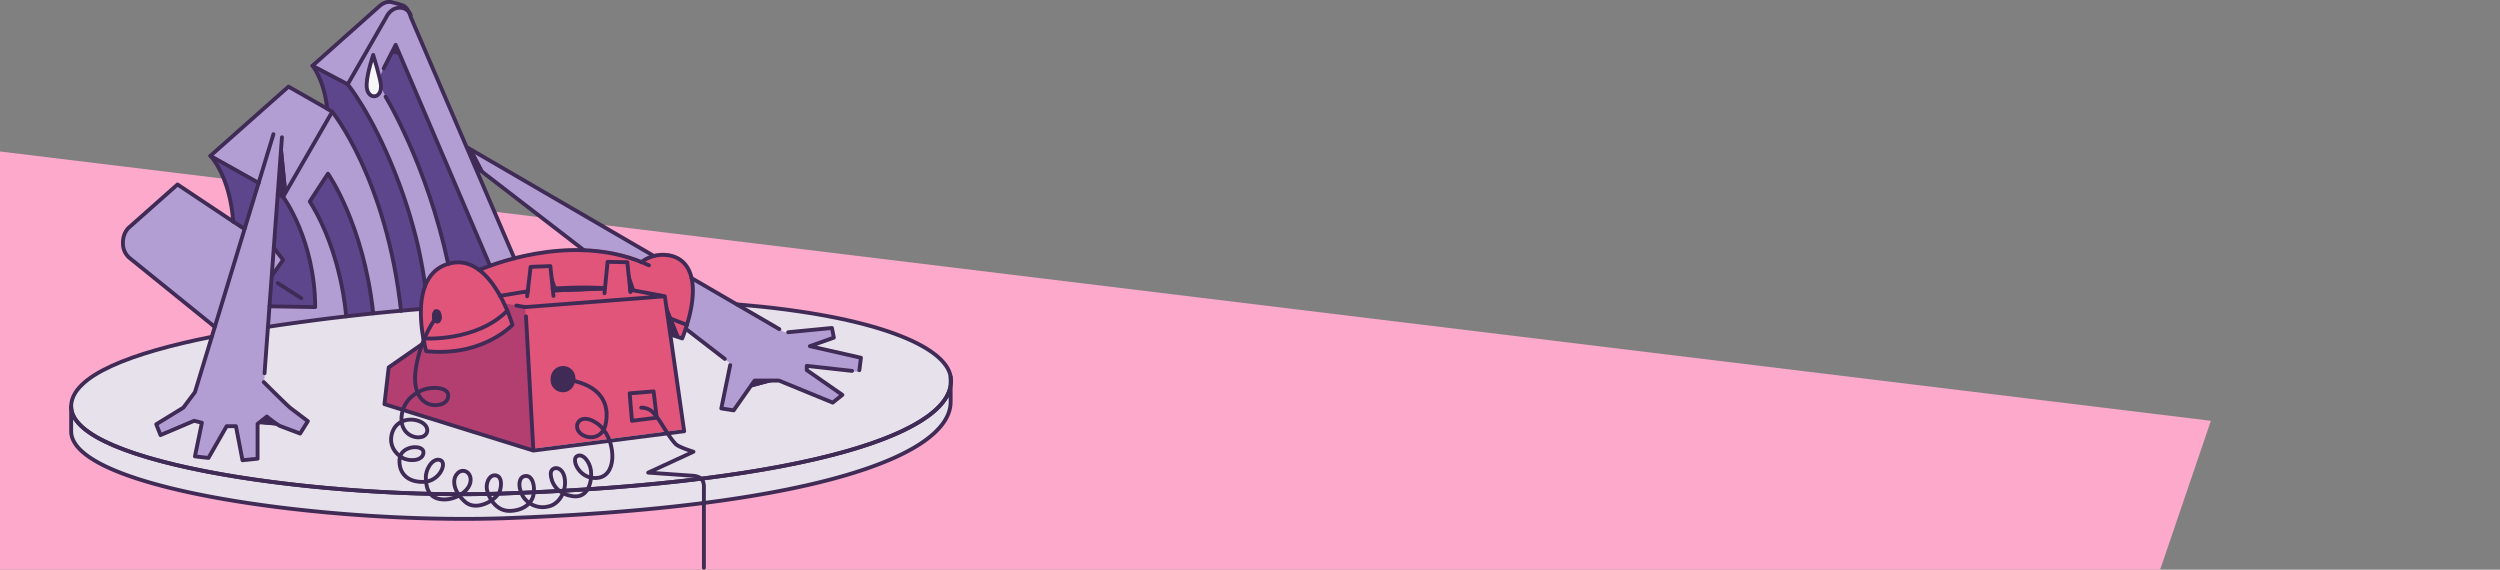 <svg id="Waiting_For_Events" data-name="Waiting For Events" xmlns="http://www.w3.org/2000/svg" width="646.4" height="147.3"><rect width="100%" height="100%" fill="#808080" stroke="none"/><defs><style>.cls-1{fill:none;stroke:#3f2b56;stroke-linecap:round;stroke-linejoin:round}.cls-5{fill:#b39ed3}.cls-8{fill:#3f2b56}.cls-9{fill:#5e468c}</style></defs><path transform="matrix(1,0.1,-0.1,1,8.6,-17.7)" style="fill: #fca9cb" d="M 4.5 174.4 l 541.9 -3.6 l 23.6 -101.3 L -19.3 56.8 l 24 117.6 z"/><path d="M 245.8 97.4 v 6.4 c -0.6 15.6 -36.6 27.4 -115.6 30.2 c -45.5 1.6 -111.8 -7.5 -111.8 -22.5 V 105 s -2 -11 36 -18 c 38.4 -7 104.2 -13.3 149.4 -7 c 43.5 6.1 42 17.3 42 17.3 Z" style="fill: #e7e1ec"/><path transform="matrix(1,0,0,1,0,0)" class="cls-5" d="M 178.8 71.9 c 0.8 3.3 0.3 7.8 -1.5 13 l 10.1 7.9 l 1.2 1 l 0.2 0.6 l -2.3 11.2 l 3.2 0.5 l 5.4 -7.7 h 6.3 l 14 5.7 l 2.4 -2 l -9.2 -6.4 v -1.1 l 13.5 1.6 l 0.5 -3.7 l -13.2 -3 l 6.2 -2.2 l -0.5 -2.5 l -11.3 1.1 h -1 l -1.3 -0.8 l -22.7 -13.2 Z M 123.9 69.8 a 8.7 8.7 0 0 0 -8.8 -1.3 c -4.7 1.8 -6.1 6.7 -6.3 11.4 l -0.8 0.1 c -12.4 1 -26 2.5 -38.7 4.5 l -1 14.3 s 6 6 6.8 6.7 l 4.5 3.4 l -2 3.2 l -5.3 -2 a 31 31 0 0 1 -3.3 -2.4 l -2.4 1.9 v 9 l -3.9 0.4 l -1.7 -8.8 h -2.4 l -4.7 8.2 l -3.5 -0.4 l 1.8 -8.7 l -2 -0.5 l -8.7 3.7 l -1.1 -2.8 l 7 -4.3 l 3 -4 l 5 -16.9 l -22 -17.8 s -1.4 -1.1 -1.6 -3.5 c -0.2 -3.2 1.8 -4.6 1.8 -4.6 l 12.3 -10.9 l 14.4 9.6 c -1 -12 -6 -17 -6 -17 l 20.4 -17.9 l 10 5.7 c -0.9 -7.5 -3.9 -11.1 -3.9 -11.1 L 98.2 1.7 C 100 0 101.5 0.6 101.5 0.6 l 1.2 0.3 l 1.5 0.5 c 1.5 0.5 2.1 3 2.1 3 L 133 66.8"/><path class="cls-9" d="M 96.5 81 C 94 58 84.8 45 84.8 45 L 80.1 52 a 72.6 72.6 0 0 1 9.4 29.7 l 7 -0.7 Z"/><path d="M 96.5 14.2 s -1.6 4.7 -1.7 7.6 c -0.2 4.1 4 4.1 3.7 0.2 c -0.2 -1.9 -2 -7.8 -2 -7.8 Z" style="fill: #f6f6f8"/><path class="cls-5" d="M 122.7 42.9 L 151 64.7 c 4.9 0.2 10 1.1 14.8 3.1 c 0 0 1.5 -1.3 3.3 -1.6 L 120.6 38 l 2.1 4.9 Z"/><path d="M 99.4 104 l 38.5 12 l 39 -5 l -3.6 -25 l 3 1 s 2.5 -6.1 2.7 -9.7 s 0.5 -9.3 -4.4 -11.3 s -8.8 1.3 -8.8 1.3 s -6.6 -3.5 -19 -3 s -23 5 -23 5 s -3.4 -3.5 -9.4 -1 s -6.1 10.8 -4.7 19.8 l -9.2 6.4 l -1.1 9.5 l 38.5 12 l 39 -5 l -5 -34.9 l -8 -1.5 l -1 -0.1" style="fill: #e1557a"/><path class="cls-9" d="M 54.4 40.3 l 12.5 7 l -3.7 12 l -3 -2 c -0.8 -12 -5.8 -17 -5.8 -17 M 71.8 50.1 l 1.4 0.8 s 8.2 11 8.3 28.5 l -11.8 -0.2 l 0.6 -7.9 l 3 -4 l -2.5 -3.2 l 1 -14 Z M 80.8 17 l 9.1 4.8 s 6 7.2 12.2 22.8 c 6.7 16.8 7.8 29.4 7.8 29.4 s -1.2 3.2 -1 6 l -5.2 0.4 C 99.8 46 85.9 28.9 85.9 28.9 l -1.3 -0.8 S 84 20.8 80.8 17 Z M 126.7 68.7 l -24.4 -57.1 l -3.1 6 l -1 2.3 s 0.2 1 0.3 2.6 l 1.2 2.4 s 10.7 17.6 16.2 43.4 c 0 0 4 -1.6 8 1.5 l 2.8 -1 Z"/><path d="M 109.7 88.6 l 0.5 2.2 s 13.5 1.6 22.3 -6.8 l -2.3 -5.6 l 5.6 1 l 2 37 l -38.4 -12 l 1.1 -9.4 l 9.2 -6.4 Z" style="fill: #b23f70"/><path class="cls-1" d="M 245.8 97.4 c 2.2 14.2 -36.6 27.4 -115.6 30.2 c -45.5 1.6 -111.8 -7.4 -111.8 -22.5 v 6.4 c 0 15 66.3 24 111.8 22.5 c 79 -2.8 115.7 -16 115.6 -30.2 v -6.4 Z M 69.3 84.5 a 584.1 584.1 0 0 1 39.5 -4.6"/><path class="cls-1" d="M 190.6 78.7 c 36.2 3 54 11 55.2 18.7 c 2.2 14.2 -36.6 27.4 -115.6 30.2 c -45.5 1.6 -111.8 -7.4 -111.8 -22.5 c 0 -8 15.7 -13.9 36.3 -18"/><path class="cls-1" d="M 68.2 98.8 s 6 6 6.9 6.7 l 4.5 3.4 l -2 3.2 l -5.3 -2 a 31 31 0 0 1 -3.3 -2.4 l -2.4 1.9 v 9 l -3.9 0.4 l -1.7 -8.8 h -2.4 l -4.7 8.2 l -3.5 -0.4 l 1.8 -8.7 l -2 -0.5 l -8.7 3.7 l -1.1 -2.8 l 7 -4.3 l 3 -4 l 20.3 -66.7 M 72.9 35.5 l -4.5 61 M 132.5 84 s -7.7 8.3 -22.3 6.8 c 0 0 -5.3 -18.3 4.9 -22.3 C 126.7 64 132.5 84 132.5 84 Z"/><path class="cls-1" d="M 123.9 69.8 c 6 -2.5 26.2 -9.5 43.9 -1.2"/><path class="cls-1" d="M 165.8 67.8 a 9.2 9.2 0 0 1 8.3 -1.5 c 6 2 6.5 10.3 2.3 21.2 l -3 -1 M 136.5 75.3 l -7.2 1.2 M 156.3 74.5 c -5 -0.3 -9.5 -0.1 -13.4 0.1"/><path class="cls-1" d="M 109.7 88.6 l -9.2 6.4 l -1.1 9.5 l 38.5 12 l 39 -5 l -5 -34.9 l -8 -1.5 l -1 -0.1 M 136 81.8 l 1.9 34.6 M 171.9 76.6 l -36.1 2.8 M 136.3 76.6 l 0.9 -7.6 l 5.1 -0.2 l 0.8 7.7"/><path class="cls-1" d="M 156.3 75.8 l 0.8 -8.1 l 5.1 0.1 l 0.8 7.7 M 109.5 87.5 s 13.6 1 21.7 -7.2 M 172.7 82.1 l 4.9 1.9"/><path class="cls-8" d="M 112.8 80 c 0.5 0 1.3 0.2 1.4 2 c 0 0.9 -0.5 1.7 -1.2 1.6 c -0.7 0 -1.3 -0.7 -1.3 -1.8 c 0 -0.9 0.4 -1.8 1 -1.8 Z"/><path class="cls-1" d="M 113 81.8 s -4 4.8 -5.4 13 s 2.8 9.7 4.1 9.9 s 4 0 4.2 -2.3 s -4.2 -2.6 -6.8 -1.5 s -5.2 3.4 -5.3 7.4 c 0 4 3.5 5.3 5.5 4.6 c 1.7 -0.7 1.7 -3 -0.9 -4 s -6 -0.2 -7 3 s 0.9 5.5 2.7 6.5 s 5.3 0.8 5.4 -1.4 s -6 -1.9 -6.2 1.8 s 2.2 5.9 6.2 5.8 s 6 -4.5 4.6 -5.5 c -1.6 -1 -3.7 1.2 -4 4 c 0 2.5 0.4 5.6 4 6 c 3.5 0.4 7 -2 7.5 -4.3 c 0.6 -2.7 -2 -4 -3.4 -2.3 c -1.3 1.4 -1.1 4.4 2 7.2 c 3 2.8 8.5 -0.6 9.1 -2.9 s 0.1 -3.9 -1.4 -3.9 s -2.3 2.1 -2 3.7 s 2 5.4 5.7 5.5 c 3.5 0 5.8 -1.8 6.3 -4 c 0.6 -2.7 -0.4 -5.4 -2.2 -5 c -2 0.3 -1.7 3.9 0 5.9 s 4.2 2.4 5.8 2 c 3 -0.4 5.1 -4 4.5 -7.4 s -3.7 -3.1 -3.6 -1 s 1.5 5.1 5.7 5.7 s 5 -4.2 4.7 -6.6 s -2.2 -4.7 -3.7 -3.7 s 1 6.4 5.8 5.5 c 5 -1 4.2 -10.4 -0.2 -13.8 c -4 -3 -6 -0.6 -5.4 1.2 c 0.9 2.7 6.7 3.6 7.4 -1.8 c 1 -6 -2.8 -10 -10.5 -11"/><path class="cls-8" d="M 142.4 97.6 a 3.2 3.2 0 1 1 6.3 1 c -0.3 1.6 -1.6 3 -3.5 2.8 c -1.8 -0.2 -3.1 -1.8 -2.8 -3.8 Z"/><path class="cls-1" d="M 163.4 108.8 l -0.6 -7.1 l 6.2 -0.5 l 0.8 6.8 l -6.4 0.8 z"/><path class="cls-1" d="M 165.8 105.4 s 1.7 -0.1 3 1.2 c 2 2 3.7 5.9 5.9 8.2 c 0.7 0.8 4.6 2 4.6 2 l -11.7 5.4 l 11.4 0.8 c 1.4 0.1 3 0.5 3 2.8 v 21 M 188.8 94.4 l -2.3 11.2 l 3.2 0.5 l 5.4 -7.7 h 6.3 l 13.9 5.7 l 2.5 -2 l -9.2 -6.4 v -1.1 l 11.7 1.3 M 222.2 95.7 l 0.4 -3.2 l -13.2 -3 l 6.2 -2.2 l -0.5 -2.5 l -11.3 1.1 M 169.1 66.2 L 120.6 38 M 201.5 85.1 l -22.7 -13.2 M 177.3 85 l 10.1 7.8 M 122.7 42.9 L 151 64.7 M 133 66.8 L 106.2 4.4 s -0.6 -2.5 -2.1 -3 l -1.5 -0.5 l -1.2 -0.3 s -1.5 -0.6 -3.3 1 L 80.8 17 s 3 3.6 3.8 11.1 l -10 -5.7 l -20.2 17.9 s 5 5 5.9 17 l -14.4 -9.6 l -12.3 10.9 s -2 1.4 -1.8 4.6 a 4.8 4.8 0 0 0 1.7 3.5 l 22 17.8 M 85.9 28.9 l -12.7 22"/><path class="cls-1" d="M 106.2 3.9 s -0.7 -2 -3 -1.9 s -3.3 2.4 -3.3 2.4 l -10 17.4 M 84.6 28.1 l 1.3 0.8 s 14 17.2 17.8 51.5"/><path class="cls-1" d="M 80.8 17 l 9.1 4.8 s 6 7.2 12.2 22.8 c 6.7 16.8 7.8 29.4 7.8 29.4 M 71.8 50.1 l 1.4 0.8 s 8.2 11 8.3 28.5 l -11.8 -0.2 M 54.4 40.3 l 12.5 7 M 63.2 59.2 l -2.9 -1.9"/><path class="cls-1" d="M 70.8 64.1 l 2.4 3.1 l -2.9 4.1 M 89.5 81.8 s -1 -16.3 -9.4 -29.7 l 4.7 -7.2 S 94 57.9 96.5 81 M 96.5 14.2 s -1.6 4.7 -1.7 7.6 c -0.2 4.1 4 4.1 3.7 0.2 c -0.2 -1.9 -2 -7.8 -2 -7.8 Z M 99.2 17.7 l 3.1 -6.1 l 24.4 57.1 M 99.7 25 s 10.7 17.5 16.2 43.3 M 135.8 79.4 l -2.3 -0.4"/><path class="cls-8" d="M 142.9 74.6 v 1 l 13.4 -0.5 v -0.6 s -5.3 -0.4 -13.4 0.1 Z M 136.4 76 h -4.9 s 3 -0.7 5 -0.7 l -0.1 0.8 Z M 172 77.8 l 3.8 9.5 l -2.5 -0.8 l -1.3 -8.7 z M 122.3 38.9 l 3.1 6 l -2.7 -2 l -2.1 -4.9 l 1.7 0.9 z M 72.9 36.2 l 1.3 13 l -1 1.7 l -1.4 -0.8 l 1.1 -13.9 z M 193.8 100.3 l 7.1 -1.9 h -5.8 l -1.3 1.9 z M 66.6 109.6 l 5.7 0.5 l -3.3 -2.4 l -2.4 1.9 z M 101.2 13.7 l 2.2 0.5 l -1.1 -2.6 l -1.1 2.1 z"/><path class="cls-8" d="M 142.4 70 l 1.6 4.6 h -1.1 l -0.5 -4.6 z M 162.4 69.6 l 1.9 5.6 l -1.3 -0.2 l -0.6 -5.4 z M 112.8 80 c 0.5 0 1.3 0.2 1.4 2 c 0 0.9 -0.5 1.7 -1.2 1.6 c -0.7 0 -1.3 -0.7 -1.3 -1.8 c 0 -0.9 0.4 -1.8 1 -1.8 Z"/><path class="cls-8" d="M 142.9 74.6 v 1 l 13.4 -0.5 v -0.6 s -5.3 -0.4 -13.4 0.1 Z M 136.4 76 h -4.9 s 3 -0.7 5 -0.7 l -0.1 0.8 Z M 172 77.8 l 3.8 9.5 l -2.5 -0.8 l -1.3 -8.7 z M 122.3 38.9 l 3.1 6 l -2.7 -2 l -2.1 -4.9 l 1.7 0.9 z M 72.9 36.2 l 1.3 13 l -1 1.7 l -1.4 -0.8 l 1.1 -13.9 z M 193.8 100.3 l 7.1 -1.9 h -5.8 l -1.3 1.9 z M 66.6 109.6 l 5.7 0.5 l -3.3 -2.4 l -2.4 1.9 z M 101.2 13.7 l 2.2 0.5 l -1.1 -2.6 l -1.1 2.1 z"/><path class="cls-1" d="M 77.9 77.1 l -6.1 -3.9"/></svg>
